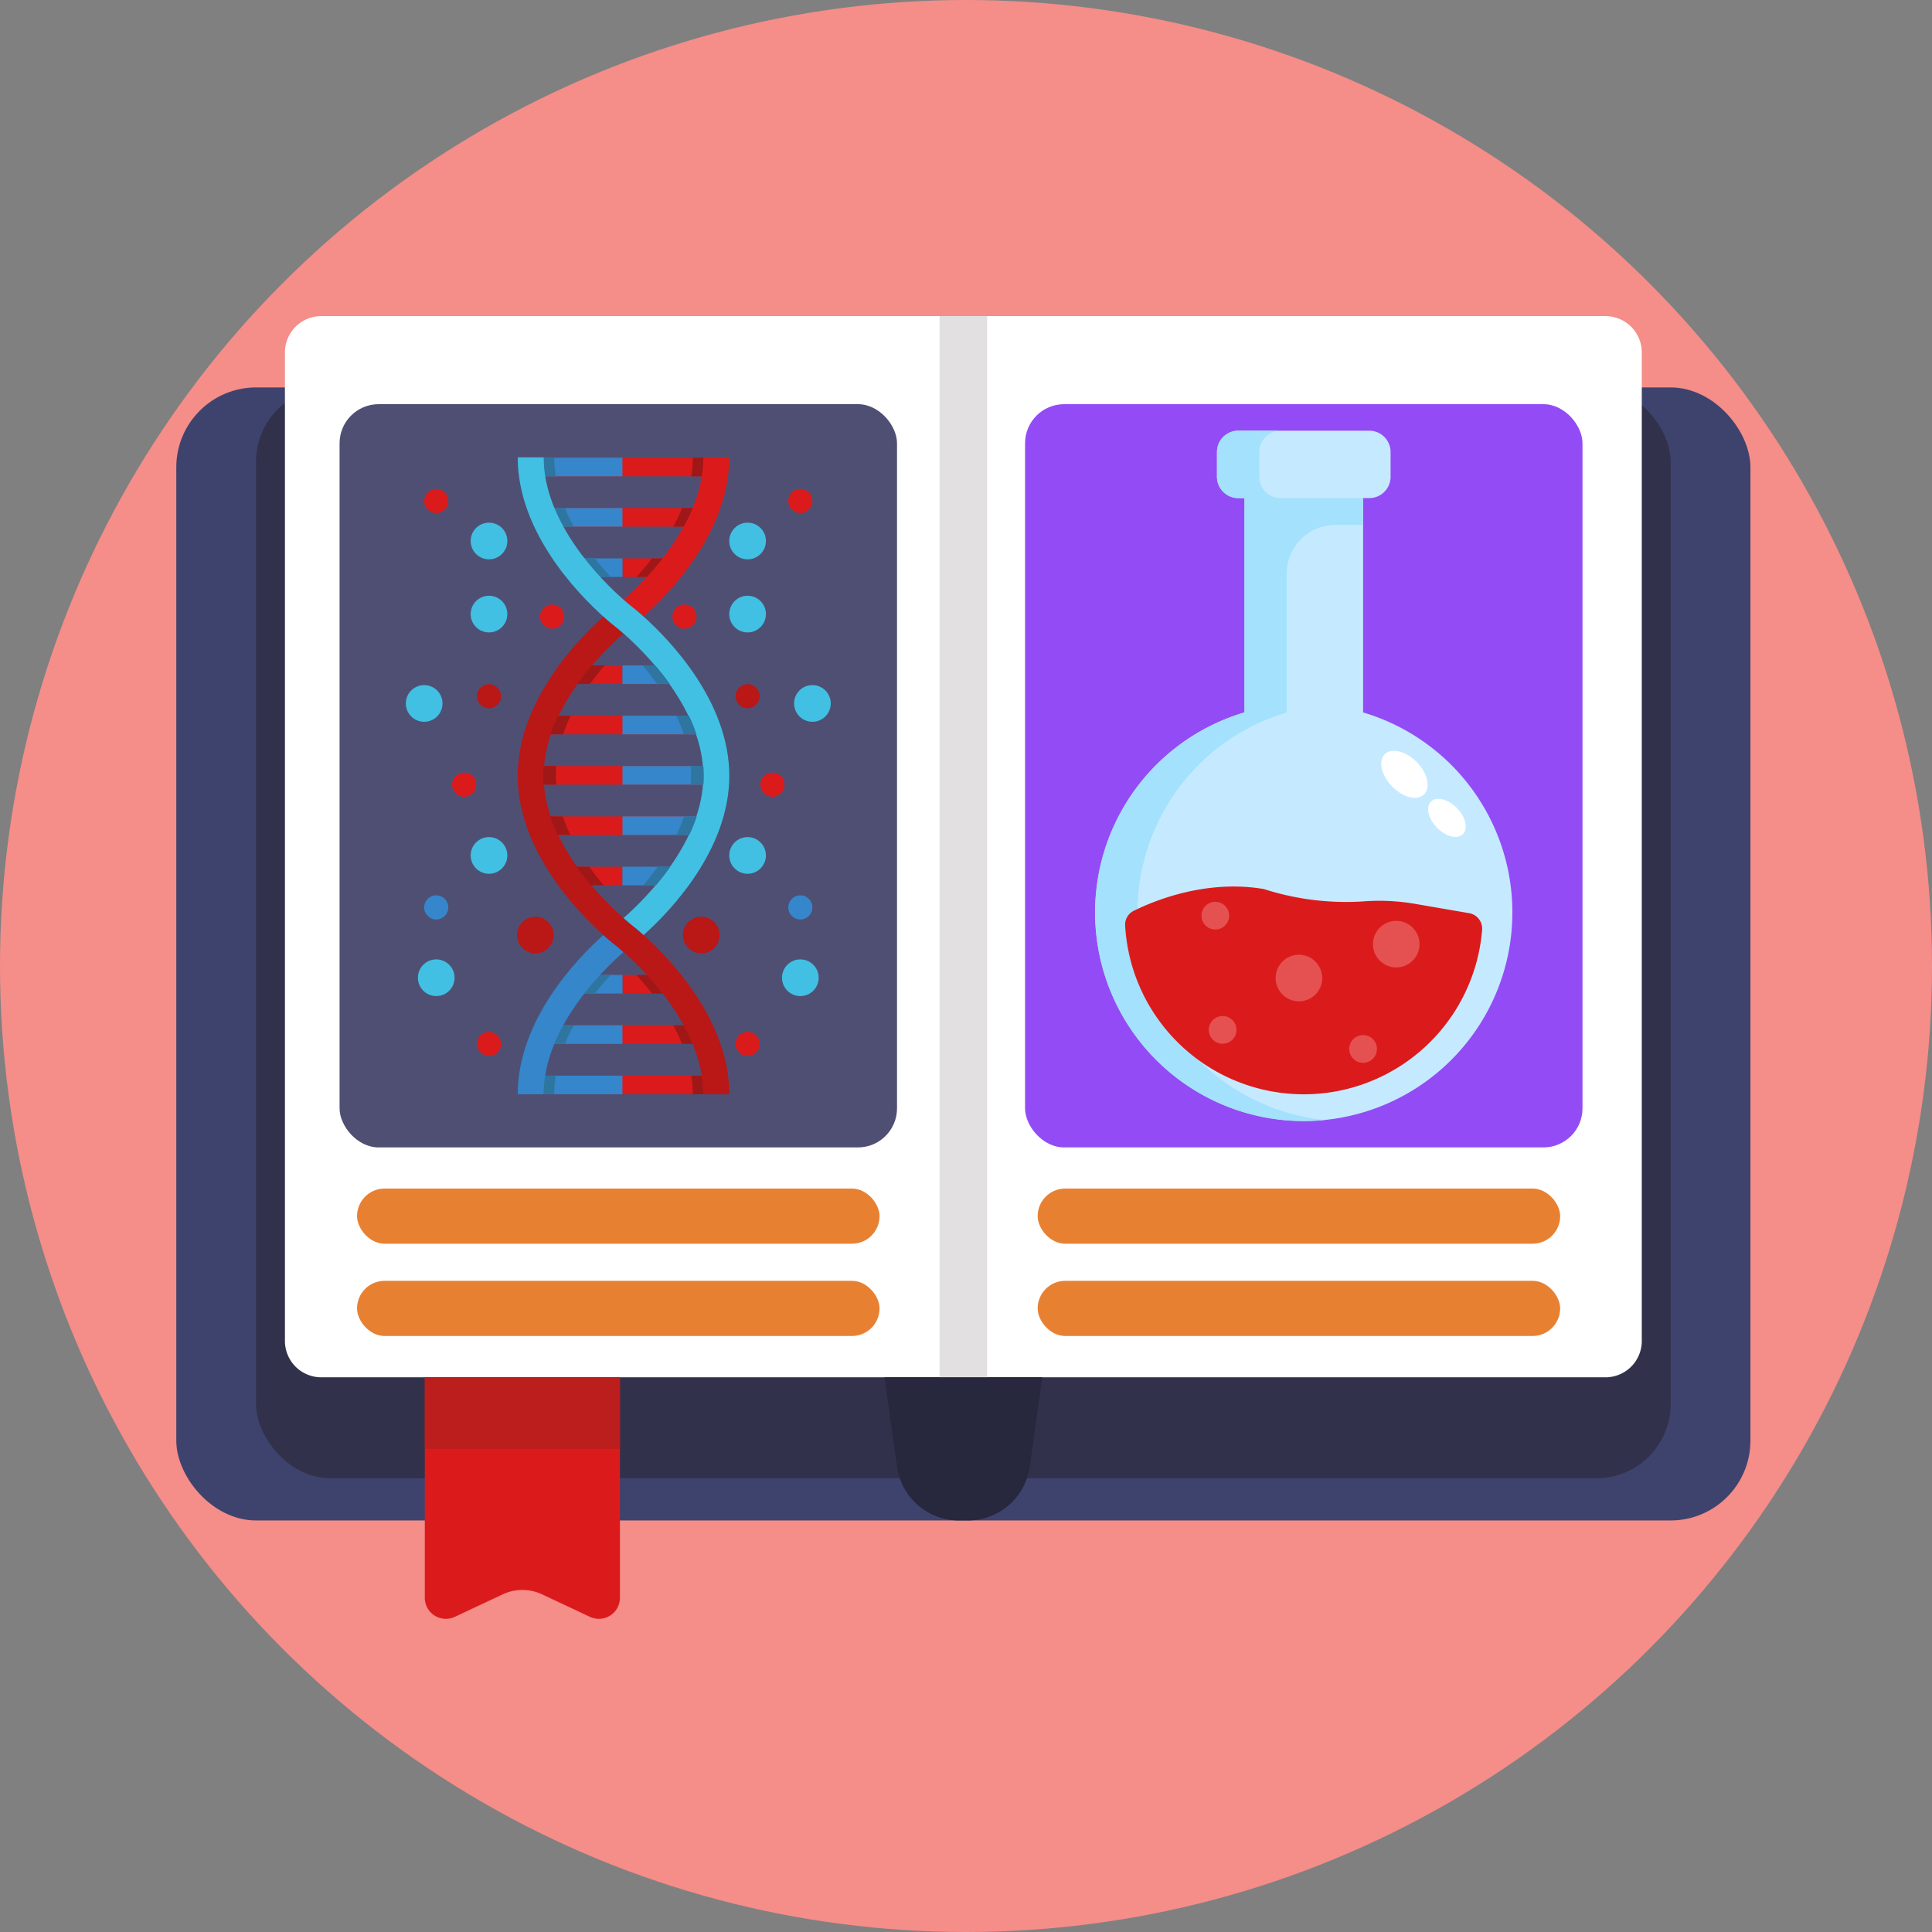 <svg height="512" viewBox="0 0 512 512" width="512" xmlns="http://www.w3.org/2000/svg"><rect x="0" y="0" width="512" height="512" fill="#808080" stroke="none"/><g id="BULINE"><circle cx="256" cy="256" fill="#f58d89" r="256"/></g><g id="Icons"><rect fill="#3e436d" height="300.27" rx="21.16" width="417.16" x="46.72" y="102.67"/><rect fill="#32314b" height="289.09" rx="19.68" width="374.9" x="67.85" y="102.67"/><path d="m425.47 83.77h-340.33a9.63 9.63 0 0 0 -9.63 9.63v262a9.63 9.63 0 0 0 9.63 9.6h340.33a9.62 9.62 0 0 0 9.62-9.62v-261.98a9.63 9.63 0 0 0 -9.62-9.63z" fill="#fff"/><path d="m256.48 402.94h-2.36a16.55 16.55 0 0 1 -16.4-14.26l-3.32-23.68h41.8l-3.31 23.71a16.57 16.57 0 0 1 -16.41 14.23z" fill="#27273d"/><path d="m164.29 365v58.43a5.58 5.58 0 0 1 -7.93 5.06l-12.77-6a12.2 12.2 0 0 0 -10.3 0l-12.78 6a5.58 5.58 0 0 1 -7.93-5.06v-58.43z" fill="#db1b1b"/><path d="m112.58 364.98h51.72v18.98h-51.72z" fill="#bc1d1d"/><path d="m249 83.77h12.6v281.2h-12.6z" fill="#e2e0e0"/><rect fill="#934cf5" height="196.97" rx="10.36" width="147.73" x="271.65" y="107.11"/><rect fill="#4f4f74" height="196.97" rx="10.36" width="147.73" x="89.99" y="107.11"/><path d="m361.23 188.79v-56.79h1.64a5.65 5.65 0 0 0 5.65-5.65v-6.55a5.65 5.65 0 0 0 -5.65-5.66h-34.7a5.65 5.65 0 0 0 -5.66 5.66v6.55a5.65 5.65 0 0 0 5.66 5.65h1.63v56.8a55.28 55.28 0 1 0 31.43 0z" fill="#c5eaff"/><path d="m341 188.79v-36.79a12.88 12.88 0 0 1 12.88-12.88h7.32v-7.12h-21.81a5.66 5.66 0 0 1 -5.66-5.66v-6.54a5.66 5.66 0 0 1 5.66-5.66h-11.22a5.66 5.66 0 0 0 -5.66 5.66v6.55a5.65 5.65 0 0 0 5.66 5.65h1.63v56.8a55.28 55.28 0 0 0 21.33 108 55.28 55.28 0 0 1 -10.1-108z" fill="#a4e1fc"/><path d="m389.34 242a4.15 4.15 0 0 1 3.44 4.4 47.42 47.42 0 0 1 -94.61-1.14 4.11 4.11 0 0 1 2.31-3.9c5.37-2.66 19.18-8.37 34.47-5.75a70.92 70.92 0 0 0 26.2 3.28 55.55 55.55 0 0 1 13.69.61z" fill="#db1b1b"/><circle cx="370.02" cy="250.21" fill="#e55151" r="6.17"/><circle cx="344.23" cy="259.19" fill="#e55151" r="6.17"/><circle cx="322.07" cy="242.66" fill="#e55151" r="3.67"/><circle cx="324.01" cy="272.93" fill="#e55151" r="3.67"/><circle cx="361.23" cy="277.98" fill="#e55151" r="3.67"/><ellipse cx="372.16" cy="204.97" fill="#fff" rx="4.59" ry="7.45" transform="matrix(.716 -.698 .698 .716 -37.35 318.2)"/><ellipse cx="383.43" cy="216.52" fill="#fff" rx="3.71" ry="6.04" transform="matrix(.716 -.698 .698 .716 -42.21 329.35)"/><g fill="#db1b1b"><path d="m148.42 176.33h16.54v4.93h-16.54z"/><path d="m144.07 189.67h42.31v4.93h-42.31z"/><path d="m140.01 203.01h49.89v4.93h-49.89z"/><path d="m144.07 216.35h42.31v4.93h-42.31z"/><path d="m148.42 229.69h16.54v4.93h-16.54z"/></g><path d="m164.96 176.33h15.44v4.93h-15.44z" fill="#3586cb"/><path d="m164.96 189.67h21.43v4.93h-21.43z" fill="#3586cb"/><path d="m164.96 216.35h21.43v4.93h-21.43z" fill="#3586cb"/><path d="m164.96 229.69h15.44v4.93h-15.44z" fill="#3586cb"/><path d="m164.96 203.01h24.94v4.93h-24.94z" fill="#3586cb"/><path d="m140.01 121.29h49.89v4.93h-49.89z" fill="#db1b1b"/><path d="m143.53 134.63h42.31v4.93h-42.31z" fill="#db1b1b"/><path d="m164.96 147.97v4.94h13.43l3.11-4.94z" fill="#db1b1b"/><path d="m143.53 134.63h21.43v4.93h-21.43z" fill="#3586cb"/><path d="m164.96 147.97h-15.44l2.97 4.94h12.47z" fill="#3586cb"/><path d="m140.01 121.29h24.94v4.93h-24.94z" fill="#3586cb"/><path d="m140.01 285.06h49.89v4.93h-49.89z" fill="#db1b1b"/><path d="m143.53 271.72h42.31v4.93h-42.31z" fill="#db1b1b"/><path d="m164.96 263.31v-4.93h13.98l2.56 4.93z" fill="#db1b1b"/><path d="m143.53 271.72h21.43v4.93h-21.43z" fill="#3586cb"/><path d="m164.96 263.31h-15.44l2.97-4.93h12.47z" fill="#3586cb"/><path d="m140.01 285.06h24.94v4.93h-24.94z" fill="#3586cb"/><path d="m167.33 160.67c-.06 0-.84-.66-2.1-1.76 5.72-5 21.16-20.26 21.16-37.71h6.88c0 19.65-15.73 35.94-22.71 42.2-1.8-1.61-3.02-2.56-3.23-2.73z" fill="#db1b1b"/><path d="m186.39 205.6c0-17.5-15.44-32.69-21.16-37.72-5.72 5-21.16 20.22-21.16 37.72s15.44 32.66 21.16 37.7c5.77-5.04 21.16-20.3 21.16-37.7z" fill="none"/><path d="m159.9 247.8c-7 6.25-22.7 22.54-22.7 42.19h6.87c0-17.44 15.44-32.67 21.16-37.7-1.26-1.12-2-1.74-2.09-1.77-.22-.16-1.44-1.11-3.24-2.72z" fill="#3586cb"/><path d="m170.56 247.8c-1.8-1.62-3-2.57-3.23-2.73 0 0-.83-.65-2.1-1.77-5.72-5-21.16-20.26-21.16-37.7s15.44-32.69 21.16-37.72c-1.26-1.11-2-1.72-2.09-1.75-.22-.17-1.44-1.12-3.24-2.73-7 6.26-22.7 22.55-22.7 42.2s15.72 35.94 22.7 42.2c1.8 1.61 3 2.56 3.24 2.72 0 0 .83.65 2.09 1.77 5.72 5 21.16 20.26 21.16 37.7h6.88c0-19.65-15.73-35.94-22.71-42.19z" fill="#ba1717"/><path d="m171.44 258.38c1.36 1.48 2.78 3.13 4.18 4.93h-2.8c-1.4-1.8-2.82-3.45-4.18-4.93z" fill="#a01717"/><path d="m183.57 276.65h-2.8a49.69 49.69 0 0 0 -2.37-4.93h2.8a49.69 49.69 0 0 1 2.37 4.93z" fill="#a01717"/><path d="m186.39 290h-2.8a31.13 31.13 0 0 0 -.4-4.93h2.81a31.13 31.13 0 0 1 .39 4.93z" fill="#a01717"/><path d="m159 258.38c-1.35 1.48-2.78 3.13-4.18 4.93h2.8c1.4-1.8 2.83-3.45 4.18-4.93z" fill="#2e75a0"/><path d="m146.89 276.65h2.8a49.69 49.69 0 0 1 2.37-4.93h-2.8a49.69 49.69 0 0 0 -2.37 4.93z" fill="#2e75a0"/><path d="m144.07 290h2.8a31.14 31.14 0 0 1 .41-4.93h-2.8a31.14 31.14 0 0 0 -.41 4.93z" fill="#2e75a0"/><path d="m171.44 152.91c1.36-1.48 2.78-3.13 4.18-4.94h-2.8c-1.4 1.81-2.82 3.46-4.18 4.94z" fill="#a01717"/><path d="m183.57 134.63h-2.8a49.86 49.86 0 0 1 -2.37 4.94h2.8a49.86 49.86 0 0 0 2.37-4.94z" fill="#a01717"/><path d="m186.39 121.29h-2.8a31.16 31.16 0 0 1 -.4 4.94h2.81a31.16 31.16 0 0 0 .39-4.94z" fill="#a01717"/><path d="m159 152.91c-1.35-1.48-2.78-3.13-4.18-4.94h2.8c1.4 1.81 2.83 3.46 4.18 4.94z" fill="#2e75a0"/><path d="m146.89 134.63h2.8a49.86 49.86 0 0 0 2.37 4.94h-2.8a49.86 49.86 0 0 1 -2.37-4.94z" fill="#2e75a0"/><path d="m144.07 121.29h2.8a31.16 31.16 0 0 0 .41 4.94h-2.8a31.16 31.16 0 0 1 -.41-4.94z" fill="#2e75a0"/><path d="m170.56 163.4c-1.8-1.61-3-2.56-3.23-2.73s-.84-.66-2.1-1.76c-5.71-5-21.16-20.26-21.16-37.71h-6.87c0 19.65 15.72 35.94 22.7 42.2 1.8 1.61 3 2.56 3.24 2.73 0 0 .83.64 2.09 1.75 5.72 5 21.16 20.22 21.16 37.72s-15.39 32.66-21.16 37.7c1.27 1.12 2.06 1.73 2.1 1.77.21.16 1.43 1.11 3.23 2.73 7-6.26 22.71-22.55 22.71-42.2s-15.73-35.94-22.71-42.2z" fill="#41c0e3"/><path d="m177.51 181.26h-3.37c-1.26-1.77-2.57-3.42-3.85-4.93h3.36c1.29 1.51 2.6 3.16 3.86 4.93z" fill="#2e75a0"/><path d="m184.58 194.6h-3.36a44.42 44.42 0 0 0 -2-4.93h3.36a44.42 44.42 0 0 1 2 4.93z" fill="#2e75a0"/><path d="m184.66 216.35a44.25 44.25 0 0 1 -2 4.93h-3.37a40.73 40.73 0 0 0 2-4.93z" fill="#2e75a0"/><path d="m174.3 229.69h3.37c-1.25 1.76-2.55 3.42-3.83 4.93h-3.36c1.27-1.51 2.57-3.17 3.82-4.93z" fill="#2e75a0"/><path d="m186.4 203c.07.85.11 1.72.11 2.59s0 1.57-.09 2.34h-3.37c.06-.77.1-1.56.1-2.34s0-1.74-.12-2.59z" fill="#2e75a0"/><path d="m153 181.26h3.37c1.26-1.77 2.57-3.42 3.86-4.93h-3.37c-1.34 1.51-2.65 3.16-3.86 4.93z" fill="#a01717"/><path d="m145.88 194.6h3.37a42.59 42.59 0 0 1 2-4.93h-3.37a44.42 44.42 0 0 0 -2 4.93z" fill="#a01717"/><path d="m145.8 216.35a44.25 44.25 0 0 0 2 4.93h3.37a44.25 44.25 0 0 1 -2-4.93z" fill="#a01717"/><path d="m156.16 229.69h-3.36c1.25 1.76 2.54 3.42 3.82 4.93h3.38c-1.29-1.51-2.59-3.17-3.84-4.93z" fill="#a01717"/><path d="m144.06 203c-.07.85-.11 1.72-.11 2.59s0 1.57.09 2.34h3.37c-.06-.77-.09-1.56-.09-2.34s0-1.74.11-2.59z" fill="#a01717"/><circle cx="198.12" cy="162.74" fill="#41c0e3" r="4.86"/><circle cx="198.12" cy="143.37" fill="#41c0e3" r="4.86"/><circle cx="215.3" cy="186.42" fill="#41c0e3" r="4.86"/><circle cx="198.12" cy="226.7" fill="#41c0e3" r="4.86"/><circle cx="212.1" cy="259.11" fill="#41c0e3" r="4.86"/><circle cx="185.84" cy="247.8" fill="#ba1717" r="4.86"/><circle cx="181.38" cy="163.4" fill="#db1b1b" r="3.2"/><circle cx="212.1" cy="132.77" fill="#db1b1b" r="3.2"/><circle cx="204.7" cy="207.94" fill="#db1b1b" r="3.2"/><circle cx="212.1" cy="240.47" fill="#3586cb" r="3.2"/><circle cx="198.12" cy="276.65" fill="#db1b1b" r="3.2"/><circle cx="198.12" cy="184.5" fill="#ba1717" r="3.2"/><circle cx="129.59" cy="162.74" fill="#41c0e3" r="4.86"/><circle cx="129.59" cy="143.37" fill="#41c0e3" r="4.86"/><circle cx="112.41" cy="186.42" fill="#41c0e3" r="4.86"/><circle cx="129.59" cy="226.7" fill="#41c0e3" r="4.86"/><circle cx="115.61" cy="259.11" fill="#41c0e3" r="4.86"/><circle cx="141.87" cy="247.8" fill="#ba1717" r="4.86"/><circle cx="146.33" cy="163.4" fill="#db1b1b" r="3.2"/><circle cx="115.61" cy="132.77" fill="#db1b1b" r="3.2"/><circle cx="123.01" cy="207.94" fill="#db1b1b" r="3.2"/><circle cx="115.61" cy="240.47" fill="#3586cb" r="3.2"/><circle cx="129.59" cy="276.65" fill="#db1b1b" r="3.2"/><circle cx="129.59" cy="184.5" fill="#ba1717" r="3.2"/><rect fill="#e88032" height="14.62" rx="7.31" width="138.47" x="94.62" y="314.98"/><rect fill="#e88032" height="14.62" rx="7.31" width="138.47" x="94.62" y="339.43"/><rect fill="#e88032" height="14.62" rx="7.31" width="138.47" x="274.99" y="314.98"/><rect fill="#e88032" height="14.62" rx="7.31" width="138.47" x="274.99" y="339.43"/></g></svg>
